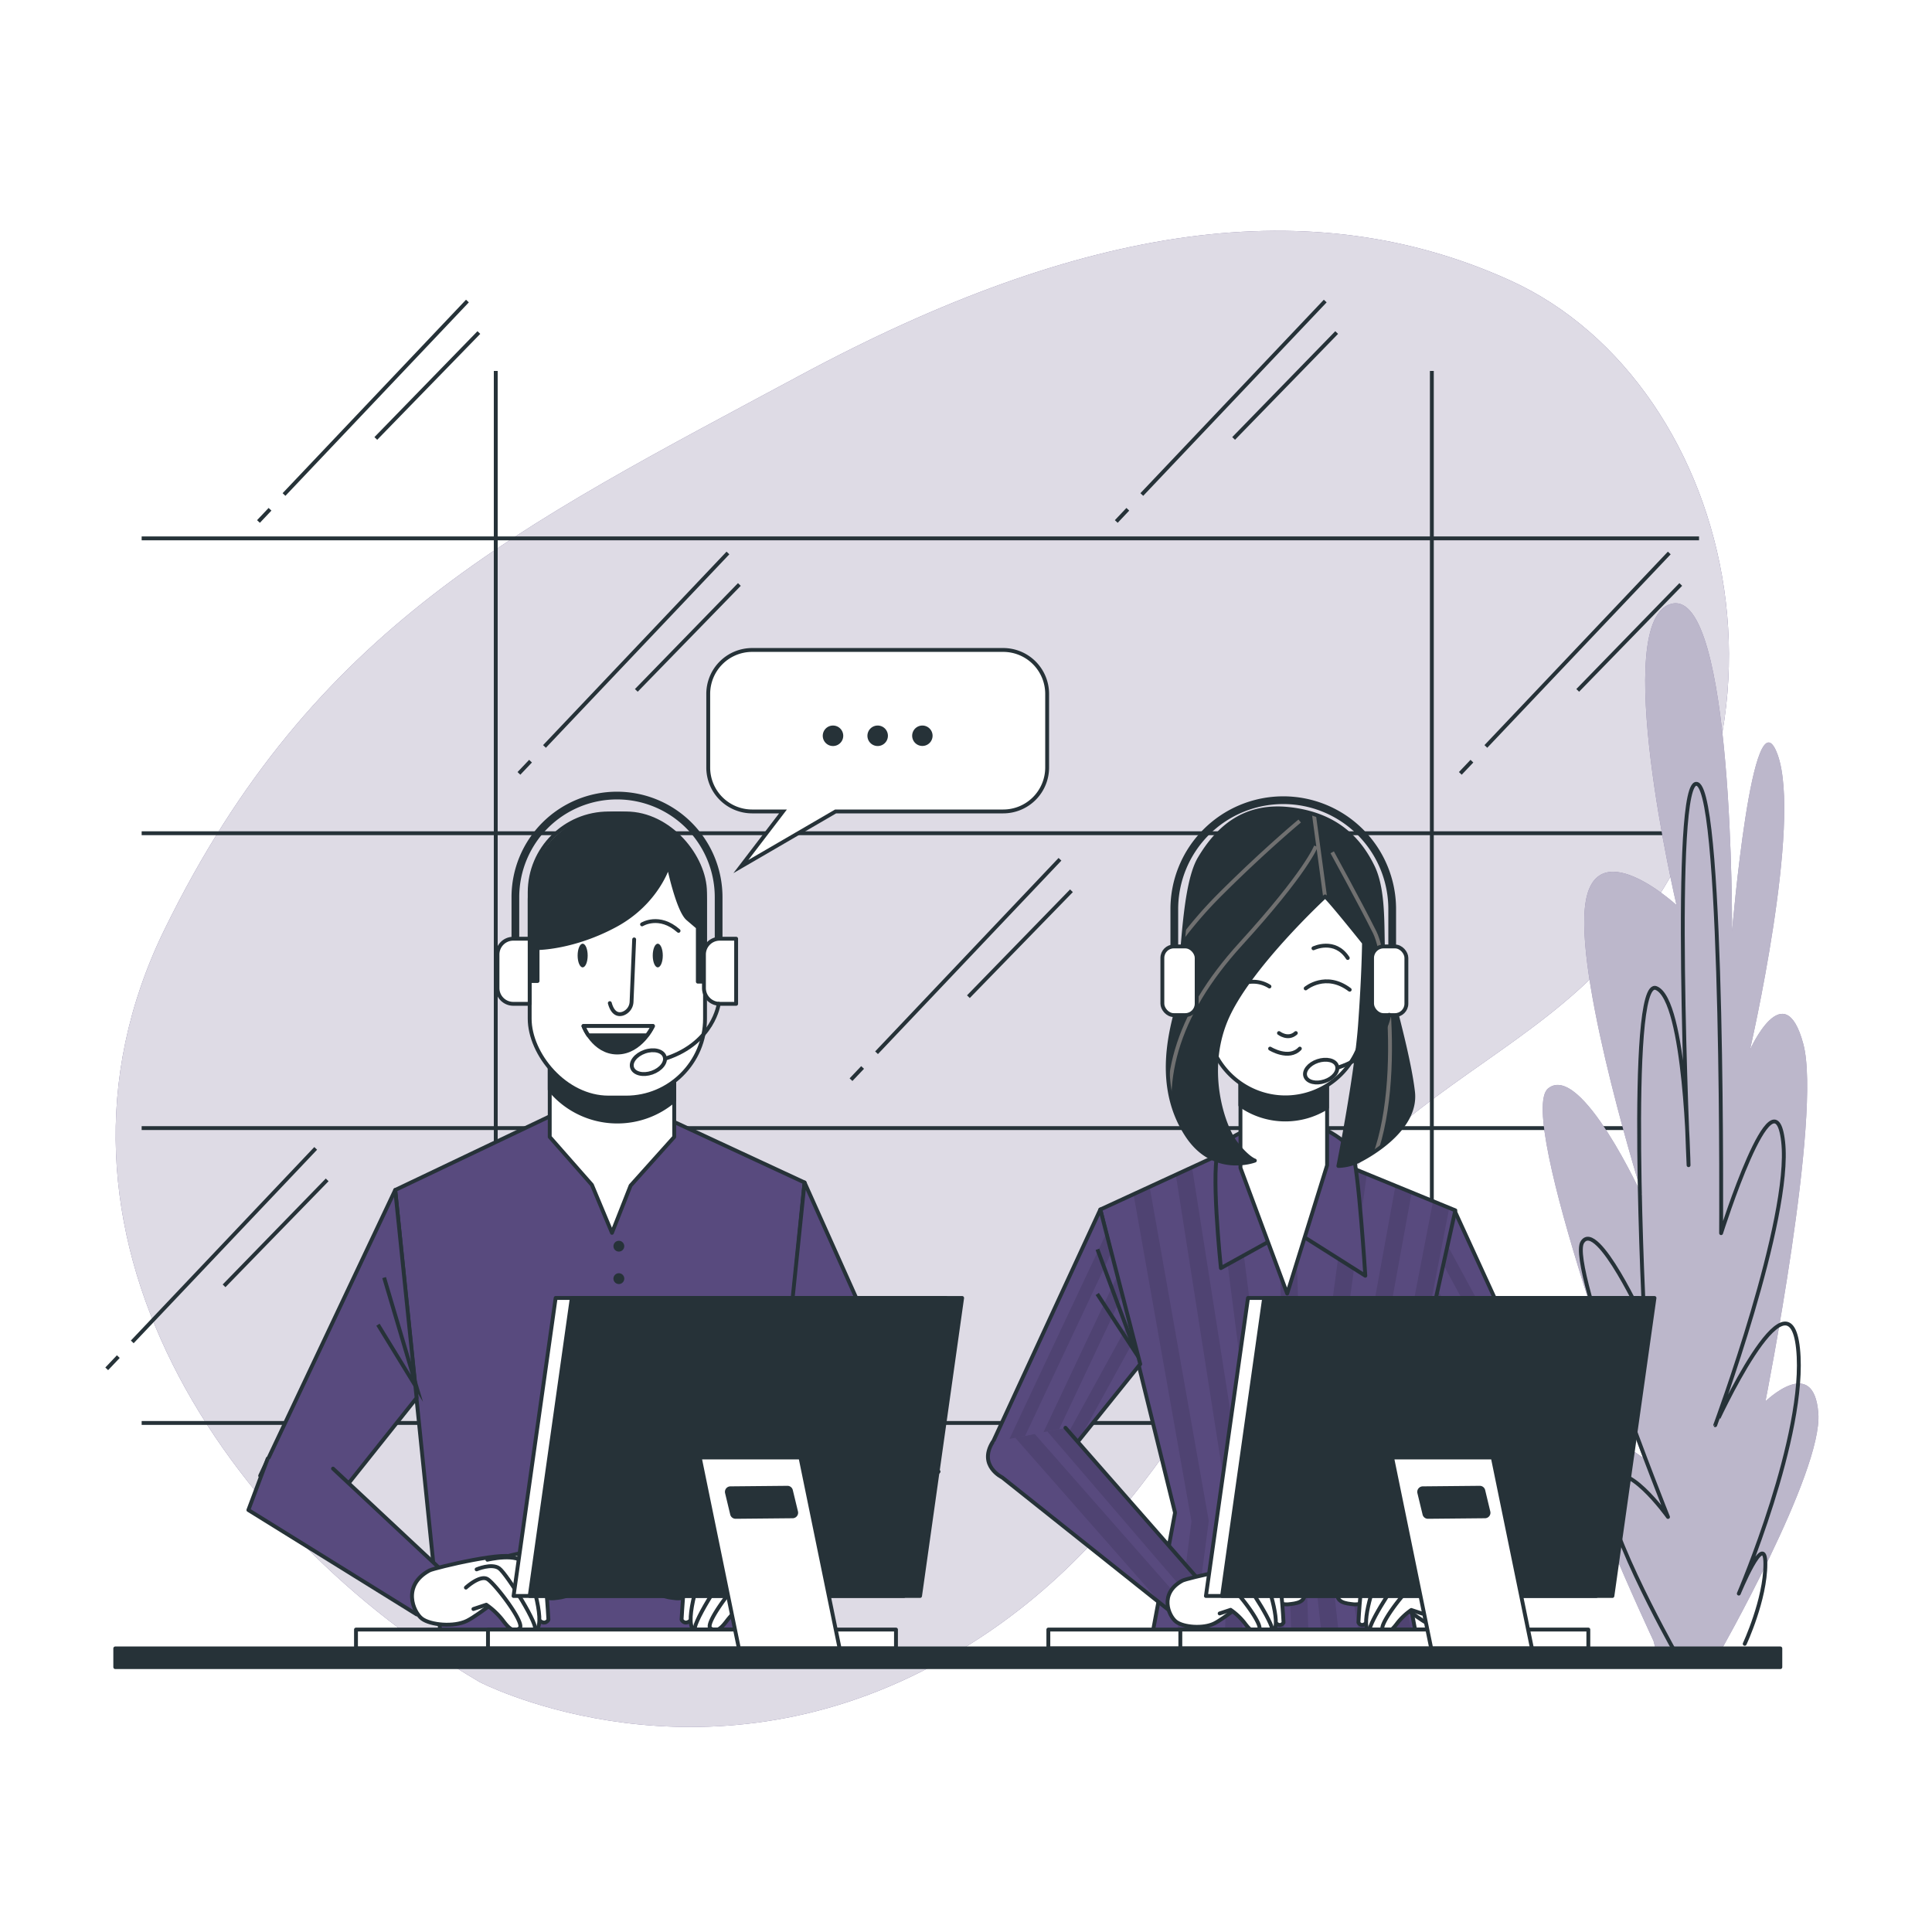 <svg class="animated" id="freepik_stories-call-center" xmlns="http://www.w3.org/2000/svg" xmlns:xlink="http://www.w3.org/1999/xlink" viewBox="0 0 500 500" version="1.1" xmlns:svgjs="http://svgjs.com/svgjs"><style>svg#freepik_stories-call-center:not(.animated) .animable {opacity: 0;}svg#freepik_stories-call-center.animated #freepik--background-simple--inject-60 {animation: 1s 1 forwards cubic-bezier(.36,-0.01,.5,1.38) zoomOut;animation-delay: 0s;}svg#freepik_stories-call-center.animated #freepik--Window--inject-60 {animation: 1s 1 forwards cubic-bezier(.36,-0.01,.5,1.38) lightSpeedLeft;animation-delay: 0s;}svg#freepik_stories-call-center.animated #freepik--Plants--inject-60 {animation: 1s 1 forwards cubic-bezier(.36,-0.01,.5,1.38) slideUp;animation-delay: 0s;}svg#freepik_stories-call-center.animated #freepik--character-2--inject-60 {animation: 1s 1 forwards cubic-bezier(.36,-0.01,.5,1.38) fadeIn;animation-delay: 0s;}svg#freepik_stories-call-center.animated #freepik--character-1--inject-60 {animation: 1s 1 forwards cubic-bezier(.36,-0.01,.5,1.38) zoomIn;animation-delay: 0s;}svg#freepik_stories-call-center.animated #freepik--text-balloon--inject-60 {animation: 1s 1 forwards cubic-bezier(.36,-0.01,.5,1.38) zoomOut;animation-delay: 0s;}svg#freepik_stories-call-center.animated #freepik--device-2--inject-60 {animation: 1s 1 forwards cubic-bezier(.36,-0.01,.5,1.38) slideDown;animation-delay: 0s;}svg#freepik_stories-call-center.animated #freepik--device-1--inject-60 {animation: 1s 1 forwards cubic-bezier(.36,-0.01,.5,1.38) zoomIn;animation-delay: 0s;}svg#freepik_stories-call-center.animated #freepik--Table--inject-60 {animation: 1s 1 forwards cubic-bezier(.36,-0.01,.5,1.38) slideRight;animation-delay: 0s;}            @keyframes zoomOut {                0% {                    opacity: 0;                    transform: scale(1.5);                }                100% {                    opacity: 1;                    transform: scale(1);                }            }                    @keyframes lightSpeedLeft {              from {                transform: translate3d(-50%, 0, 0) skewX(20deg);                opacity: 0;              }              60% {                transform: skewX(-10deg);                opacity: 1;              }              80% {                transform: skewX(2deg);              }              to {                opacity: 1;                transform: translate3d(0, 0, 0);              }            }                    @keyframes slideUp {                0% {                    opacity: 0;                    transform: translateY(30px);                }                100% {                    opacity: 1;                    transform: inherit;                }            }                    @keyframes fadeIn {                0% {                    opacity: 0;                }                100% {                    opacity: 1;                }            }                    @keyframes zoomIn {                0% {                    opacity: 0;                    transform: scale(0.5);                }                100% {                    opacity: 1;                    transform: scale(1);                }            }                    @keyframes slideDown {                0% {                    opacity: 0;                    transform: translateY(-30px);                }                100% {                    opacity: 1;                    transform: translateY(0);                }            }                    @keyframes slideRight {                0% {                    opacity: 0;                    transform: translateX(30px);                }                100% {                    opacity: 1;                    transform: translateX(0);                }            }        </style><g id="freepik--background-simple--inject-60" class="animable" style="transform-origin: 238.695px 253.334px;"><path d="M124.15,435.32s52.15,27.11,111.75-1.47,79-84,109.88-125.58c16.2-21.79,42.7-33.93,62.92-52.25C473.34,197.43,450,99.48,390.88,72.6,339.67,49.33,280.52,57.67,207.23,97.06S81.13,161.88,42.65,240.38,59.31,397.33,124.15,435.32Z" style="fill: rgb(88, 74, 126); transform-origin: 238.695px 253.334px;" id="el91wifkj3hyj" class="animable"></path><g id="elg9b2vrciqak"><path d="M124.15,435.32s52.15,27.11,111.75-1.47,79-84,109.88-125.58c16.2-21.79,42.7-33.93,62.92-52.25C473.34,197.43,450,99.48,390.88,72.6,339.67,49.33,280.52,57.67,207.23,97.06S81.13,161.88,42.65,240.38,59.31,397.33,124.15,435.32Z" style="fill: rgb(255, 255, 255); opacity: 0.8; transform-origin: 238.695px 253.334px;" class="animable"></path></g></g><g id="freepik--Window--inject-60" class="animable" style="transform-origin: 233.665px 223.175px;"><line x1="36.66" y1="368.26" x2="439.71" y2="368.26" style="fill: none; stroke: rgb(38, 50, 56); stroke-miterlimit: 10; transform-origin: 238.185px 368.26px;" id="elr15q31nzbum" class="animable"></line><line x1="36.66" y1="291.95" x2="439.71" y2="291.95" style="fill: none; stroke: rgb(38, 50, 56); stroke-miterlimit: 10; transform-origin: 238.185px 291.95px;" id="el2e0o2a65bp9" class="animable"></line><line x1="36.66" y1="215.64" x2="439.71" y2="215.64" style="fill: none; stroke: rgb(38, 50, 56); stroke-miterlimit: 10; transform-origin: 238.185px 215.64px;" id="elysfuk3qbyv8" class="animable"></line><line x1="36.66" y1="139.33" x2="439.71" y2="139.33" style="fill: none; stroke: rgb(38, 50, 56); stroke-miterlimit: 10; transform-origin: 238.185px 139.33px;" id="eljoph0tdz2c" class="animable"></line><line x1="128.3" y1="96" x2="128.3" y2="368.44" style="fill: none; stroke: rgb(38, 50, 56); stroke-miterlimit: 10; transform-origin: 128.3px 232.22px;" id="elv3twm4lz7sb" class="animable"></line><line x1="370.56" y1="96" x2="370.56" y2="368.44" style="fill: none; stroke: rgb(38, 50, 56); stroke-miterlimit: 10; transform-origin: 370.56px 232.22px;" id="elcgx37izkz5s" class="animable"></line><line x1="137.3" y1="196.99" x2="134.3" y2="200.15" style="fill: none; stroke: rgb(38, 50, 56); stroke-miterlimit: 10; transform-origin: 135.8px 198.57px;" id="elcv3aorz4lob" class="animable"></line><line x1="188.39" y1="143.11" x2="140.91" y2="193.18" style="fill: none; stroke: rgb(38, 50, 56); stroke-miterlimit: 10; transform-origin: 164.65px 168.145px;" id="elxe8ycig5r2" class="animable"></line><line x1="191.35" y1="151.26" x2="164.68" y2="178.67" style="fill: none; stroke: rgb(38, 50, 56); stroke-miterlimit: 10; transform-origin: 178.015px 164.965px;" id="eljuvclcuqip" class="animable"></line><line x1="380.93" y1="196.99" x2="377.93" y2="200.15" style="fill: none; stroke: rgb(38, 50, 56); stroke-miterlimit: 10; transform-origin: 379.43px 198.57px;" id="el97fypfal2ee" class="animable"></line><line x1="432.01" y1="143.11" x2="384.54" y2="193.18" style="fill: none; stroke: rgb(38, 50, 56); stroke-miterlimit: 10; transform-origin: 408.275px 168.145px;" id="ellnqtucrvgw" class="animable"></line><line x1="434.98" y1="151.26" x2="408.31" y2="178.67" style="fill: none; stroke: rgb(38, 50, 56); stroke-miterlimit: 10; transform-origin: 421.645px 164.965px;" id="ele8gompsy1ij" class="animable"></line><line x1="30.62" y1="351.09" x2="27.62" y2="354.25" style="fill: none; stroke: rgb(38, 50, 56); stroke-miterlimit: 10; transform-origin: 29.12px 352.67px;" id="eld83u9ixszkw" class="animable"></line><line x1="81.7" y1="297.2" x2="34.23" y2="347.28" style="fill: none; stroke: rgb(38, 50, 56); stroke-miterlimit: 10; transform-origin: 57.965px 322.24px;" id="elzu0ogxxiay" class="animable"></line><line x1="84.67" y1="305.35" x2="57.99" y2="332.77" style="fill: none; stroke: rgb(38, 50, 56); stroke-miterlimit: 10; transform-origin: 71.33px 319.06px;" id="elj2baljj9vtn" class="animable"></line><line x1="69.88" y1="131.8" x2="66.89" y2="134.96" style="fill: none; stroke: rgb(38, 50, 56); stroke-miterlimit: 10; transform-origin: 68.385px 133.38px;" id="elo9qnjdi157q" class="animable"></line><line x1="120.97" y1="77.91" x2="73.5" y2="127.98" style="fill: none; stroke: rgb(38, 50, 56); stroke-miterlimit: 10; transform-origin: 97.235px 102.945px;" id="elxj2rkm8512b" class="animable"></line><line x1="123.93" y1="86.06" x2="97.26" y2="113.47" style="fill: none; stroke: rgb(38, 50, 56); stroke-miterlimit: 10; transform-origin: 110.595px 99.765px;" id="el2g8x254vp4d" class="animable"></line><line x1="291.88" y1="131.8" x2="288.89" y2="134.96" style="fill: none; stroke: rgb(38, 50, 56); stroke-miterlimit: 10; transform-origin: 290.385px 133.38px;" id="elbt36wdh5ii" class="animable"></line><line x1="342.97" y1="77.91" x2="295.5" y2="127.98" style="fill: none; stroke: rgb(38, 50, 56); stroke-miterlimit: 10; transform-origin: 319.235px 102.945px;" id="elo6ugiytmq1" class="animable"></line><line x1="345.93" y1="86.06" x2="319.26" y2="113.47" style="fill: none; stroke: rgb(38, 50, 56); stroke-miterlimit: 10; transform-origin: 332.595px 99.765px;" id="eldoywieu2jko" class="animable"></line><line x1="223.24" y1="276.26" x2="220.24" y2="279.42" style="fill: none; stroke: rgb(38, 50, 56); stroke-miterlimit: 10; transform-origin: 221.74px 277.84px;" id="elu4zv6vpvala" class="animable"></line><line x1="274.32" y1="222.38" x2="226.85" y2="272.45" style="fill: none; stroke: rgb(38, 50, 56); stroke-miterlimit: 10; transform-origin: 250.585px 247.415px;" id="elx33ycnanvtr" class="animable"></line><line x1="277.29" y1="230.53" x2="250.62" y2="257.94" style="fill: none; stroke: rgb(38, 50, 56); stroke-miterlimit: 10; transform-origin: 263.955px 244.235px;" id="el734wr2t499f" class="animable"></line></g><g id="freepik--Plants--inject-60" class="animable" style="transform-origin: 434.935px 293.06px;"><path d="M427.92,424.65s-24.76-52.76-19.38-54.28,16.66,6.88,16.66,6.88-33.1-88.7-24.53-95.58S425.24,310,425.24,310,408.15,255.67,410.16,235s23.72-.76,23.72-.76-17.39-74.17-1.24-78,15.61,84.87,15.61,84.87,5.3-63.47,11.77-45.88-7.13,76.46-7.13,76.46,8.87-19.88,13.8-1.53-9.8,92.52-9.8,92.52,12.52-12.23,13.69,3.06-25.92,62.7-25.92,62.7L429.33,430Z" style="fill: rgb(88, 74, 126); transform-origin: 434.935px 293.06px;" id="elsmkqmxi2pxa" class="animable"></path><g id="elxa9pd07lp7"><path d="M427.92,424.65s-24.76-52.76-19.38-54.28,16.66,6.88,16.66,6.88-33.1-88.7-24.53-95.58S425.24,310,425.24,310,408.15,255.67,410.16,235s23.72-.76,23.72-.76-17.39-74.17-1.24-78,15.61,84.87,15.61,84.87,5.3-63.47,11.77-45.88-7.13,76.46-7.13,76.46,8.87-19.88,13.8-1.53-9.8,92.52-9.8,92.52,12.52-12.23,13.69,3.06-25.92,62.7-25.92,62.7L429.33,430Z" style="fill: rgb(255, 255, 255); opacity: 0.6; transform-origin: 434.935px 293.06px;" class="animable"></path></g><path d="M433.21,427s-20.64-36.7-16.82-43.59,15.29,9.18,15.29,9.18-26-65-22.17-71.11,16.06,20.65,16.06,20.65-4.59-89.46,3.05-86.41S437,301.55,437,301.55s-4.58-101.69,2.3-98.63,6.12,116.22,6.12,116.22,13.76-43.59,16.05-23.71-17.58,73.41-17.58,73.41S463,326.78,465.33,349,450,412.42,450,412.42s6.88-16.82,6.88-7.65-5.35,20.65-5.35,20.65" style="fill: none; stroke: rgb(38, 50, 56); stroke-linecap: round; stroke-linejoin: round; transform-origin: 437.333px 314.926px;" id="elkse5hlk8zc" class="animable"></path></g><g id="freepik--character-2--inject-60" class="animable" style="transform-origin: 330.157px 315.82px;"><polygon points="376.42 313.24 404.27 374.02 386.75 378.96 366.09 353.24 376.42 313.24" style="fill: rgb(88, 74, 126); transform-origin: 385.18px 346.1px;" id="el1u9sk784la8" class="animable"></polygon><g style="clip-path: url(&quot;#freepik--clip-path--inject-60&quot;); transform-origin: 385.21px 350.28px;" id="eloezco8c0qpa" class="animable"><g id="elpwnipdpn5h"><g style="opacity: 0.1; transform-origin: 385.21px 350.28px;" class="animable"><polygon points="371.39 332.7 370.21 337.29 393.34 377.1 396.66 376.17 371.39 332.7" id="eltk6ob0n6dug" class="animable" style="transform-origin: 383.435px 354.9px;"></polygon><polygon points="386.88 378.93 390.22 377.99 368.7 343.12 367.55 347.59 386.88 378.93" id="elk36e2fzt8ys" class="animable" style="transform-origin: 378.885px 361.025px;"></polygon><polygon points="374.25 321.63 373.03 326.37 399.59 375.34 402.87 374.41 374.25 321.63" id="el42awwlk7api" class="animable" style="transform-origin: 387.95px 348.485px;"></polygon></g></g></g><polygon points="376.42 313.24 404.27 374.02 386.75 378.96 366.09 353.24 376.42 313.24" style="fill: none; stroke: rgb(38, 50, 56); stroke-linecap: round; stroke-linejoin: round; transform-origin: 385.18px 346.1px;" id="ell944zskh9xr" class="animable"></polygon><polygon points="321.03 296.31 284.76 313.02 304.1 391.49 297.94 424.5 366.75 424.5 359.94 388.63 376.64 313.24 338.61 297.63 321.03 296.31" style="fill: rgb(88, 74, 126); transform-origin: 330.7px 360.405px;" id="elu88p6pr5qxh" class="animable"></polygon><g style="clip-path: url(&quot;#freepik--clip-path-2--inject-60&quot;); transform-origin: 334.21px 361.035px;" id="elt916d0s2g8" class="animable"><g id="eli0aojer0s1"><g style="opacity: 0.1; transform-origin: 334.21px 361.035px;" class="animable"><path d="M321.36,424.5l1.39-31.26a2.2,2.2,0,0,0,0-.44l-14.25-90.71-4.2,1.93,14,89.25-1.39,31.23Z" id="el68f0j80tkmg" class="animable" style="transform-origin: 313.531px 363.295px;"></path><path d="M329.7,385.76s0-.08,0-.12L318.4,297.52l-4.23,2,11.1,86.67,2.86,38.36h4.46Z" id="ele5blg3us9mc" class="animable" style="transform-origin: 323.38px 361.035px;"></path><path d="M308.78,424.5l4-30.51a2.22,2.22,0,0,0,0-.68l-15.25-86.15-4.17,1.92,15,84.67-4,30.75Z" id="ely3phpyw3j8p" class="animable" style="transform-origin: 303.083px 365.83px;"></path><path d="M375.06,312.59l-4.19-1.72-15.29,79.07a2.27,2.27,0,0,0,0,.78l5.5,33.78h4.51L360,390.4l.13-.65-.22-1.12,3.35-15.09Z" id="el7g6zyd7plit" class="animable" style="transform-origin: 365.303px 367.685px;"></path><polygon points="334.98 305.29 330.54 305.42 334.23 424.5 338.67 424.5 334.98 305.29" id="ela4ymziz0k37" class="animable" style="transform-origin: 334.605px 364.895px;"></polygon><path d="M350.57,389.82l14.77-81.22-4.2-1.73-15,82.54a2,2,0,0,0,0,.77L352,424.5h4.51Z" id="eldih7irowz5g" class="animable" style="transform-origin: 355.721px 365.685px;"></path><path d="M342.5,387.06l11.23-83.23-4.25-1.74-11.42,84.65a2,2,0,0,0,0,.54l4.14,37.22h4.47Z" id="el5zohv99pkib" class="animable" style="transform-origin: 345.886px 363.295px;"></path></g></g></g><polygon points="321.03 296.31 284.76 313.02 304.1 391.49 297.94 424.5 366.75 424.5 359.94 388.63 376.64 313.24 338.61 297.63 321.03 296.31" style="fill: none; stroke: rgb(38, 50, 56); stroke-linecap: round; stroke-linejoin: round; transform-origin: 330.7px 360.405px;" id="elnrj4bx2lbm" class="animable"></polygon><polygon points="284.76 313.02 256.19 374.89 274.43 378.74 295.09 353.02 284.76 313.02" style="fill: rgb(88, 74, 126); transform-origin: 275.64px 345.88px;" id="elijb2f8wy9o" class="animable"></polygon><g style="clip-path: url(&quot;#freepik--clip-path-3--inject-60&quot;); transform-origin: 276.905px 348.925px;" id="elac8msgl3dn" class="animable"><g id="eltai2tdr68c"><g style="opacity: 0.1; transform-origin: 276.6px 348.925px;" class="animable"><polygon points="292.27 342.1 272.37 378.31 274.43 378.74 279.19 372.81 293.48 346.81 292.27 342.1" id="el7pn3kn893sj" class="animable" style="transform-origin: 282.925px 360.42px;"></polygon><polygon points="290.48 335.18 289.18 330.14 266.97 377.17 270.32 377.88 290.48 335.18" id="elk84vm9pcl8a" class="animable" style="transform-origin: 278.725px 354.01px;"></polygon><polygon points="259.72 375.63 263.07 376.34 287.64 324.17 286.33 319.11 259.72 375.63" id="elps4zapecjqg" class="animable" style="transform-origin: 273.68px 347.725px;"></polygon></g></g><polyline points="284.01 323.32 294.09 350.37 283.97 334.88" style="fill: none; stroke: rgb(38, 50, 56); stroke-miterlimit: 10; transform-origin: 289.03px 336.845px;" id="elybhgwj6ikhh" class="animable"></polyline></g><polygon points="284.76 313.02 256.19 374.89 274.43 378.74 295.09 353.02 284.76 313.02" style="fill: none; stroke: rgb(38, 50, 56); stroke-linecap: round; stroke-linejoin: round; transform-origin: 275.64px 345.88px;" id="elv8lwzuc5ufh" class="animable"></polygon><path d="M275.74,369.51l36.05,41.11-7,7.91-45.43-36.18s-6.23-3-2.49-9.1" style="fill: rgb(88, 74, 126); transform-origin: 283.732px 394.02px;" id="el6tfeki35yq" class="animable"></path><g style="clip-path: url(&quot;#freepik--clip-path-4--inject-60&quot;); transform-origin: 287.06px 393.645px;" id="ele2slpccb96" class="animable"><g id="el7ceproqq3dw"><g style="opacity: 0.1; transform-origin: 287.06px 393.645px;" class="animable"><polygon points="308.01 413.48 311.39 410.59 293.21 389.43 275.74 369.51 271.04 370.44 308.01 413.48" id="elgi796uybnth" class="animable" style="transform-origin: 291.215px 391.495px;"></polygon><polygon points="300.81 415.38 303.82 417.78 306.65 415.29 267.77 371.09 262.73 372.08 300.81 415.38" id="elmul5dkgrb6" class="animable" style="transform-origin: 284.69px 394.435px;"></polygon></g></g></g><path d="M275.74,369.51l36.05,41.11-7,7.91-45.43-36.18s-6.23-3-2.49-9.1" style="fill: none; stroke: rgb(38, 50, 56); stroke-linecap: round; stroke-linejoin: round; transform-origin: 283.732px 394.02px;" id="el44sr9evkzn7" class="animable"></path><path d="M306,409.07c1-.56,18.39-4.72,18.63-2.59s5.42,4.48,7.78,4.48,4.72-1.89,5.19.94-2.12,3.07-4.24,3.3-9.44-2.12-9.44-2.12-6.84,5.66-9.67,7.07-8,1-9.9-.47S299.88,412.37,306,409.07Z" style="fill: rgb(255, 255, 255); stroke: rgb(38, 50, 56); stroke-linecap: round; stroke-linejoin: round; transform-origin: 319.907px 413.449px;" id="eld6zlojwg1j8" class="animable"></path><path d="M322.05,406.24s6.6-1.89,8-1.18,2.13,14.86,2.13,14.86-.71,1.41-2.13,0-6.13-12-6.13-12" style="fill: rgb(255, 255, 255); stroke: rgb(38, 50, 56); stroke-linecap: round; stroke-linejoin: round; transform-origin: 327.115px 412.724px;" id="el7r1gz470wsh" class="animable"></path><path d="M318.74,406.71s6.84-1.65,8.26.94,4.95,14.15,2.12,14.63-3.77-3.31-3.77-3.31l-4.48-8.25-3.07-.47" style="fill: rgb(255, 255, 255); stroke: rgb(38, 50, 56); stroke-linecap: round; stroke-linejoin: round; transform-origin: 323.994px 414.257px;" id="el64a08jw9m5c" class="animable"></path><path d="M316.39,408.83s3.3-1.41,4.95-.23,9.2,13.2,7.78,13.68-4.72.23-5.19-.71-6.6-9-6.6-9" style="fill: rgb(255, 255, 255); stroke: rgb(38, 50, 56); stroke-linecap: round; stroke-linejoin: round; transform-origin: 322.843px 415.324px;" id="eluoz9c2cp6r" class="animable"></path><path d="M314,412.84s3.06-2.83,4.71-1.88,8.49,9.9,7.08,10.84-2.36,0-3.77-1.88a16.5,16.5,0,0,0-3.54-3.3l-2.83.94" style="fill: rgb(255, 255, 255); stroke: rgb(38, 50, 56); stroke-linecap: round; stroke-linejoin: round; transform-origin: 319.99px 416.467px;" id="el6ps6slqw5x" class="animable"></path><path d="M383.68,370.83l-12,40.83,8.68,6.06,19.61-31.52s8.06-9.1,3-14.22" style="fill: rgb(88, 74, 126); transform-origin: 388.159px 394.275px;" id="el470wc7atudt" class="animable"></path><g style="clip-path: url(&quot;#freepik--clip-path-5--inject-60&quot;); transform-origin: 388.02px 394.11px;" id="el2yeqrt0cp7t" class="animable"><g id="el2bly8exjldb"><g style="opacity: 0.1; transform-origin: 388.02px 394.11px;" class="animable"><polygon points="380.63 417.23 380.78 416.98 397.39 371.65 392.75 371.37 376.7 415.19 378.5 416.44 380.63 417.23" id="eljctl9v168nm" class="animable" style="transform-origin: 387.045px 394.3px;"></polygon><polygon points="371.7 411.69 375.47 414.33 390.97 371.39 390.54 371.24 386.39 370.99 371.7 411.69" id="elg3801s3di1" class="animable" style="transform-origin: 381.335px 392.66px;"></polygon><path d="M404.34,374.37a5.62,5.62,0,0,0-1.42-2.39l-2.38-.14L388,405.43l11.92-19.18Z" id="elwu55zj6skg" class="animable" style="transform-origin: 396.17px 388.635px;"></path></g></g></g><path d="M383.68,370.83l-12,40.83,8.68,6.06,19.61-31.52s8.06-9.1,3-14.22" style="fill: none; stroke: rgb(38, 50, 56); stroke-linecap: round; stroke-linejoin: round; transform-origin: 388.159px 394.275px;" id="elwq1hv7jf6dj" class="animable"></path><path d="M377.72,409.07c-1-.56-18.4-4.72-18.63-2.59s-5.43,4.48-7.78,4.48-4.72-1.89-5.19.94,2.12,3.07,4.24,3.3,9.44-2.12,9.44-2.12,6.84,5.66,9.67,7.07,8,1,9.9-.47S383.85,412.37,377.72,409.07Z" style="fill: rgb(255, 255, 255); stroke: rgb(38, 50, 56); stroke-linecap: round; stroke-linejoin: round; transform-origin: 363.815px 413.449px;" id="eln1mu0z8edh" class="animable"></path><path d="M361.68,406.24s-6.6-1.89-8-1.18-2.12,14.86-2.12,14.86.71,1.41,2.12,0,6.14-12,6.14-12" style="fill: rgb(255, 255, 255); stroke: rgb(38, 50, 56); stroke-linecap: round; stroke-linejoin: round; transform-origin: 356.62px 412.724px;" id="el74gq6dbooen" class="animable"></path><path d="M365,406.71s-6.83-1.65-8.25.94-5,14.15-2.12,14.63,3.77-3.31,3.77-3.31l4.48-8.25,3.07-.47" style="fill: rgb(255, 255, 255); stroke: rgb(38, 50, 56); stroke-linecap: round; stroke-linejoin: round; transform-origin: 359.745px 414.257px;" id="el7ac7e8ic31a" class="animable"></path><path d="M367.34,408.83s-3.3-1.41-4.95-.23-9.2,13.2-7.78,13.68,4.71.23,5.19-.71,6.6-9,6.6-9" style="fill: rgb(255, 255, 255); stroke: rgb(38, 50, 56); stroke-linecap: round; stroke-linejoin: round; transform-origin: 360.887px 415.324px;" id="elwam2lq12tpr" class="animable"></path><path d="M369.7,412.84S366.64,410,365,411s-8.49,9.9-7.07,10.84,2.36,0,3.77-1.88a16.5,16.5,0,0,1,3.54-3.3l2.83.94" style="fill: rgb(255, 255, 255); stroke: rgb(38, 50, 56); stroke-linecap: round; stroke-linejoin: round; transform-origin: 363.719px 416.498px;" id="elxcnmvonwrgt" class="animable"></path><path d="M323.66,292.13s-5.71,1.76-8.13,5.28.44,30.77.44,30.77l18.25-10.11,19.12,12.09s-1.76-27.91-3.3-31.87-11.21-8.57-14.51-8.13S323.66,292.13,323.66,292.13Z" style="fill: rgb(88, 74, 126); stroke: rgb(38, 50, 56); stroke-linecap: round; stroke-linejoin: round; transform-origin: 333.949px 310.145px;" id="elue5cplruscs" class="animable"></path><polygon points="321.03 276.97 321.03 302.25 333.12 334.78 343.45 301.59 343.45 276.75 321.03 276.97" style="fill: rgb(255, 255, 255); stroke: rgb(38, 50, 56); stroke-linecap: round; stroke-linejoin: round; transform-origin: 332.24px 305.765px;" id="el4rh3z1g2liu" class="animable"></polygon><path d="M321,286.05a20.23,20.23,0,0,0,11.65,3.67h0a20.2,20.2,0,0,0,10.77-3.1v-9.87L321,277Z" style="fill: rgb(38, 50, 56); stroke: rgb(38, 50, 56); stroke-linecap: round; stroke-linejoin: round; transform-origin: 332.21px 283.235px;" id="elggm1m3mn1kn" class="animable"></path><path d="M332.68,284h0a20.37,20.37,0,0,1-20.37-20.36L308.72,235a24,24,0,0,1,24-24h0a24,24,0,0,1,24,24L353,263.6A20.36,20.36,0,0,1,332.68,284Z" style="fill: rgb(255, 255, 255); stroke: rgb(38, 50, 56); stroke-linecap: round; stroke-linejoin: round; transform-origin: 332.72px 247.5px;" id="eli9orxeuir4j" class="animable"></path><path d="M337.91,255.8s5.19-4.35,11.39.34" style="fill: none; stroke: rgb(38, 50, 56); stroke-linecap: round; stroke-linejoin: round; transform-origin: 343.605px 255.052px;" id="el9bannkclon" class="animable"></path><path d="M328.53,255.3a7.86,7.86,0,0,0-5.19-1.17" style="fill: none; stroke: rgb(38, 50, 56); stroke-linecap: round; stroke-linejoin: round; transform-origin: 325.935px 254.685px;" id="elthbeyzf68jh" class="animable"></path><path d="M339.92,245.42s5.53-2.68,8.88,2.51" style="fill: none; stroke: rgb(38, 50, 56); stroke-linecap: round; stroke-linejoin: round; transform-origin: 344.36px 246.329px;" id="elylwonp56a7" class="animable"></path><path d="M331,267.36s2.35,1.84,4.36,0" style="fill: none; stroke: rgb(38, 50, 56); stroke-linecap: round; stroke-linejoin: round; transform-origin: 333.18px 267.769px;" id="ellaozfpqnmn" class="animable"></path><path d="M328.7,271.38s4.86,3,7.7,0" style="fill: none; stroke: rgb(38, 50, 56); stroke-linecap: round; stroke-linejoin: round; transform-origin: 332.55px 272.047px;" id="el53hy2ulp5r" class="animable"></path><path d="M342.92,232s-20.08,18.54-25.68,32.05-.58,27.62,2.51,31.68,5,4.63,5,4.63-10.62,4.06-17.57-6.56-5.22-22.6-3.09-30.9,1.54-32.64,6.37-40.75,11.78-14.1,23.37-12.75,17.76,7.34,21.43,14.87,1.93,20.28,3.09,25.88,6.18,22.4,7.34,32.44S353.16,299.78,351,300.75a12.85,12.85,0,0,1-4.63,1s4.63-23.17,5.6-36.5S353,244,353,244,343.89,232.58,342.92,232Z" style="fill: rgb(38, 50, 56); transform-origin: 333.985px 255.48px;" id="elruxfp8o2cln" class="animable"></path><g style="clip-path: url(&quot;#freepik--clip-path-6--inject-60&quot;); transform-origin: 328.489px 259.085px;" id="els0kxi1dq9u" class="animable"><path d="M340.57,219s-2.37,6.53-19.42,25.24-21.68,36.56-16.5,54" style="fill: none; stroke: rgb(112, 112, 112); stroke-miterlimit: 10; transform-origin: 321.607px 258.62px;" id="el4mv5jdmugml" class="animable"></path><path d="M336.36,212.48s-9.38,7.77-21,19.41a108.81,108.81,0,0,0-18.12,24.27" style="fill: none; stroke: rgb(112, 112, 112); stroke-miterlimit: 10; transform-origin: 316.8px 234.32px;" id="elz5xw33a4e4l" class="animable"></path><path d="M344.77,220.57s7.12,12.94,11,20.71,8.42,51.44-5.17,67" style="fill: none; stroke: rgb(112, 112, 112); stroke-miterlimit: 10; transform-origin: 352.254px 264.425px;" id="el7yx268twz0o" class="animable"></path><line x1="339.92" y1="209.89" x2="342.92" y2="232" style="fill: none; stroke: rgb(112, 112, 112); stroke-miterlimit: 10; transform-origin: 341.42px 220.945px;" id="elbworcbn70nn" class="animable"></line></g><path d="M342.92,232s-20.08,18.54-25.68,32.05-.58,27.62,2.51,31.68,5,4.63,5,4.63-10.62,4.06-17.57-6.56-5.22-22.6-3.09-30.9,1.54-32.64,6.37-40.75,11.78-14.1,23.37-12.75,17.76,7.34,21.43,14.87,1.93,20.28,3.09,25.88,6.18,22.4,7.34,32.44S353.16,299.78,351,300.75a12.85,12.85,0,0,1-4.63,1s4.63-23.17,5.6-36.5S353,244,353,244,343.89,232.58,342.92,232Z" style="fill: none; stroke: rgb(38, 50, 56); stroke-linecap: round; stroke-linejoin: round; transform-origin: 333.985px 255.48px;" id="elh28j2b8u6yh" class="animable"></path><rect x="300.82" y="244.94" width="8.88" height="17.77" rx="2.96" style="fill: rgb(255, 255, 255); stroke: rgb(38, 50, 56); stroke-linecap: round; stroke-linejoin: round; transform-origin: 305.26px 253.825px;" id="el872mqgv1bjl" class="animable"></rect><rect x="355.09" y="244.94" width="8.88" height="17.77" rx="2.96" style="fill: rgb(255, 255, 255); stroke: rgb(38, 50, 56); stroke-linecap: round; stroke-linejoin: round; transform-origin: 359.53px 253.825px;" id="el43zke3poi9u" class="animable"></rect><path d="M360.3,244.94v-9.66a28.19,28.19,0,0,0-28.19-28.19h0a28.2,28.2,0,0,0-28.2,28.19v9.66" style="fill: none; stroke: rgb(38, 50, 56); stroke-linejoin: round; stroke-width: 2px; transform-origin: 332.105px 226.015px;" id="elezrn1yzy3p8" class="animable"></path><path d="M359.53,262.62s-1.25,9.67-13.08,13.61" style="fill: none; stroke: rgb(38, 50, 56); stroke-linecap: round; stroke-linejoin: round; transform-origin: 352.99px 269.425px;" id="ely2qnv6owdnd" class="animable"></path><path d="M346,275.81c.5,1.45-.91,3.25-3.16,4s-4.46.24-5-1.21.91-3.25,3.15-4S345.53,274.36,346,275.81Z" style="fill: none; stroke: rgb(38, 50, 56); stroke-linecap: round; stroke-linejoin: round; transform-origin: 341.914px 277.205px;" id="eli61tgq0fj4a" class="animable"></path></g><g id="freepik--character-1--inject-60" class="animable" style="transform-origin: 153.59px 315.315px;"><polygon points="143.6 288.28 102.28 307.97 114.2 424.74 196.57 424.74 208.22 306.03 169.39 288 143.6 288.28" style="fill: rgb(88, 74, 126); stroke: rgb(38, 50, 56); stroke-linecap: round; stroke-linejoin: round; transform-origin: 155.25px 356.37px;" id="elrzbdd3ukofp" class="animable"></polygon><circle cx="160.16" cy="322.51" r="1.4" style="fill: rgb(38, 50, 56); transform-origin: 160.16px 322.51px;" id="el56gc8066sst" class="animable"></circle><path d="M161.56,330.91a1.4,1.4,0,1,1-1.4-1.4A1.4,1.4,0,0,1,161.56,330.91Z" style="fill: rgb(38, 50, 56); transform-origin: 160.16px 330.91px;" id="eleigesj5ryiw" class="animable"></path><polygon points="174.49 294.24 163.2 306.83 158.38 319.06 153.19 306.65 142.27 294.24 142.27 272.2 174.49 272.2 174.49 294.24" style="fill: rgb(255, 255, 255); stroke: rgb(38, 50, 56); stroke-linecap: round; stroke-linejoin: round; transform-origin: 158.38px 295.63px;" id="ellyscow75j9l" class="animable"></polygon><path d="M142.27,282a22.62,22.62,0,0,0,17.5,8.25h0a22.56,22.56,0,0,0,14.72-5.44V272.2H142.27Z" style="fill: rgb(38, 50, 56); stroke: rgb(38, 50, 56); stroke-linecap: round; stroke-linejoin: round; transform-origin: 158.38px 281.225px;" id="el8mz142p77z3" class="animable"></path><rect x="137.08" y="210.52" width="45.38" height="73.53" rx="20.42" style="fill: rgb(255, 255, 255); stroke: rgb(38, 50, 56); stroke-linecap: round; stroke-linejoin: round; transform-origin: 159.77px 247.285px;" id="eldkk43aowyrl" class="animable"></rect><path d="M164.12,243.12l-.67,16.07a3.4,3.4,0,0,1-2.29,3.15c-1.21.37-2.59,0-3.34-2.73" style="fill: none; stroke: rgb(38, 50, 56); stroke-linecap: round; stroke-linejoin: round; transform-origin: 160.97px 252.79px;" id="elz7cdfyjktk" class="animable"></path><path d="M151,265.53h18s-3.15,6.86-9.26,6.86S151,265.53,151,265.53Z" style="fill: rgb(38, 50, 56); stroke: rgb(38, 50, 56); stroke-linecap: round; stroke-linejoin: round; transform-origin: 160px 268.96px;" id="elnwntowrcanp" class="animable"></path><path d="M152.28,267.94h15.16a14.77,14.77,0,0,0,1.5-2.41H151A13.11,13.11,0,0,0,152.28,267.94Z" style="fill: rgb(255, 255, 255); stroke: rgb(38, 50, 56); stroke-linecap: round; stroke-linejoin: round; transform-origin: 159.97px 266.735px;" id="eltam92ckehv" class="animable"></path><ellipse cx="150.79" cy="247.29" rx="1.3" ry="3.06" style="fill: rgb(38, 50, 56); transform-origin: 150.79px 247.29px;" id="el61j28cr04gy" class="animable"></ellipse><ellipse cx="170.23" cy="247.29" rx="1.3" ry="3.06" style="fill: rgb(38, 50, 56); transform-origin: 170.23px 247.29px;" id="el6r3ophl93cx" class="animable"></ellipse><path d="M166.16,239.23s4.44-2.78,9.45,1.67" style="fill: none; stroke: rgb(38, 50, 56); stroke-linecap: round; stroke-linejoin: round; transform-origin: 170.885px 239.636px;" id="elwpao2ronzs" class="animable"></path><path d="M159.77,210.52h0a22.69,22.69,0,0,0-22.69,22.69v20.67l.19,0h1.85v-8.52s9.26,0,20.19-5.92S173,223.86,173,223.86s2.41,11.67,5,13.89l2.6,2.22v14.08h1.85V233.21A22.69,22.69,0,0,0,159.77,210.52Z" style="fill: rgb(38, 50, 56); stroke: rgb(38, 50, 56); stroke-linecap: round; stroke-linejoin: round; transform-origin: 159.765px 232.285px;" id="el7c8zn9kkc4x" class="animable"></path><path d="M132.83,242.94h4.25a0,0,0,0,1,0,0v16.85a0,0,0,0,1,0,0h-4.25a4.08,4.08,0,0,1-4.08-4.08V247A4.08,4.08,0,0,1,132.83,242.94Z" style="fill: rgb(255, 255, 255); stroke: rgb(38, 50, 56); stroke-linecap: round; stroke-linejoin: round; transform-origin: 132.915px 251.365px;" id="elwkw8wfxfc4" class="animable"></path><g id="el17pv9xnp5rs"><path d="M186.26,242.94h4.25a0,0,0,0,1,0,0v16.85a0,0,0,0,1,0,0h-4.25a4.08,4.08,0,0,1-4.08-4.08V247A4.08,4.08,0,0,1,186.26,242.94Z" style="fill: rgb(255, 255, 255); stroke: rgb(38, 50, 56); stroke-linecap: round; stroke-linejoin: round; transform-origin: 186.345px 251.365px; transform: rotate(180deg);" class="animable"></path></g><path d="M133.38,242.94V232.19a26.3,26.3,0,0,1,26.3-26.3h0a26.31,26.31,0,0,1,26.3,26.3v10.75" style="fill: none; stroke: rgb(38, 50, 56); stroke-linejoin: round; stroke-width: 2px; transform-origin: 159.68px 224.415px;" id="elncfmqrqyha" class="animable"></path><path d="M186,259.79s-1.3,10-13.52,14.08" style="fill: none; stroke: rgb(38, 50, 56); stroke-linecap: round; stroke-linejoin: round; transform-origin: 179.24px 266.83px;" id="elb76d3zivvxl" class="animable"></path><path d="M172,273.43c.52,1.5-.94,3.36-3.26,4.17s-4.62.24-5.14-1.26.94-3.36,3.26-4.17S171.51,271.93,172,273.43Z" style="fill: none; stroke: rgb(38, 50, 56); stroke-linecap: round; stroke-linejoin: round; transform-origin: 167.8px 274.885px;" id="el750mv0ctss" class="animable"></path><polygon points="102.28 307.97 67.33 381.92 81.75 394.5 107.82 361.78 102.28 307.97" style="fill: rgb(88, 74, 126); stroke: rgb(38, 50, 56); stroke-linecap: round; stroke-linejoin: round; transform-origin: 87.575px 351.235px;" id="elrggaliz1iap" class="animable"></polygon><polyline points="99.41 330.64 107.9 359.28 97.82 342.83" style="fill: none; stroke: rgb(38, 50, 56); stroke-miterlimit: 10; transform-origin: 102.86px 344.96px;" id="elb4ahnzqysjj" class="animable"></polyline><polygon points="208.22 306.03 241.5 380.36 220.98 389.24 202.67 359.84 208.22 306.03" style="fill: rgb(88, 74, 126); stroke: rgb(38, 50, 56); stroke-linecap: round; stroke-linejoin: round; transform-origin: 222.085px 347.635px;" id="el20dgaj4pmt6" class="animable"></polygon><polyline points="86.19 380.08 116.14 408.09 107.82 417.8 64.28 390.79 69.28 377.48" style="fill: rgb(88, 74, 126); stroke: rgb(38, 50, 56); stroke-linecap: round; stroke-linejoin: round; transform-origin: 90.21px 397.64px;" id="elgmx4aul657m" class="animable"></polyline><path d="M111.15,406.43c1.22-.66,21.63-5.55,21.91-3.05s6.38,5.27,9.15,5.27,5.55-2.22,6.1,1.11-2.49,3.6-5,3.88-11.09-2.5-11.09-2.5-8,6.66-11.37,8.33-9.43,1.1-11.65-.56S103.94,410.31,111.15,406.43Z" style="fill: rgb(255, 255, 255); stroke: rgb(38, 50, 56); stroke-linecap: round; stroke-linejoin: round; transform-origin: 127.501px 411.574px;" id="elo21j30muoql" class="animable"></path><path d="M130,403.1s7.77-2.22,9.43-1.38,2.5,17.47,2.5,17.47-.84,1.66-2.5,0S132.23,405,132.23,405" style="fill: rgb(255, 255, 255); stroke: rgb(38, 50, 56); stroke-linecap: round; stroke-linejoin: round; transform-origin: 135.965px 410.729px;" id="elucwjc4nk8kg" class="animable"></path><path d="M126.13,403.66s8-1.94,9.7,1.11,5.83,16.64,2.5,17.19-4.44-3.88-4.44-3.88l-5.27-9.71-3.6-.55" style="fill: rgb(255, 255, 255); stroke: rgb(38, 50, 56); stroke-linecap: round; stroke-linejoin: round; transform-origin: 132.305px 412.53px;" id="el7b8c8gibi4o" class="animable"></path><path d="M123.35,406.15s3.89-1.66,5.83-.27S140,421.41,138.33,422s-5.55.28-6.1-.83-7.77-10.54-7.77-10.54" style="fill: rgb(255, 255, 255); stroke: rgb(38, 50, 56); stroke-linecap: round; stroke-linejoin: round; transform-origin: 130.944px 413.809px;" id="eljyq1v0ivptl" class="animable"></path><path d="M120.58,410.87s3.61-3.33,5.55-2.22,10,11.65,8.32,12.76-2.78,0-4.44-2.22a19.43,19.43,0,0,0-4.16-3.89l-3.33,1.11" style="fill: rgb(255, 255, 255); stroke: rgb(38, 50, 56); stroke-linecap: round; stroke-linejoin: round; transform-origin: 127.629px 415.134px;" id="elqiwtmg8qpc8" class="animable"></path><polyline points="215.95 373 198.39 410.06 209.69 416.03 242.9 380.84 233.37 370.29" style="fill: rgb(88, 74, 126); stroke: rgb(38, 50, 56); stroke-linecap: round; stroke-linejoin: round; transform-origin: 220.645px 393.16px;" id="elxb8biu3zxyl" class="animable"></polyline><path d="M207.18,406.43c-1.22-.66-21.64-5.55-21.91-3.05s-6.38,5.27-9.16,5.27-5.54-2.22-6.1,1.11,2.5,3.6,5,3.88,11.09-2.5,11.09-2.5,8,6.66,11.37,8.33,9.43,1.1,11.65-.56S214.39,410.31,207.18,406.43Z" style="fill: rgb(255, 255, 255); stroke: rgb(38, 50, 56); stroke-linecap: round; stroke-linejoin: round; transform-origin: 190.821px 411.574px;" id="el6q1qwq1sxdu" class="animable"></path><path d="M188.32,403.1s-7.77-2.22-9.43-1.38-2.5,17.47-2.5,17.47.83,1.66,2.5,0S186.1,405,186.1,405" style="fill: rgb(255, 255, 255); stroke: rgb(38, 50, 56); stroke-linecap: round; stroke-linejoin: round; transform-origin: 182.355px 410.729px;" id="elyy41ny4n2h" class="animable"></path><path d="M192.2,403.66s-8-1.94-9.71,1.11S176.67,421.41,180,422s4.43-3.88,4.43-3.88l5.27-9.71,3.61-.55" style="fill: rgb(255, 255, 255); stroke: rgb(38, 50, 56); stroke-linecap: round; stroke-linejoin: round; transform-origin: 186.023px 412.553px;" id="elgsjum53so6" class="animable"></path><path d="M195,406.15s-3.88-1.66-5.82-.27S178.33,421.41,180,422s5.54.28,6.1-.83,7.76-10.54,7.76-10.54" style="fill: rgb(255, 255, 255); stroke: rgb(38, 50, 56); stroke-linecap: round; stroke-linejoin: round; transform-origin: 187.396px 413.809px;" id="elh0r49s8eb5" class="animable"></path><path d="M197.75,410.87s-3.61-3.33-5.55-2.22-10,11.65-8.32,12.76,2.77,0,4.44-2.22a19.43,19.43,0,0,1,4.16-3.89l3.33,1.11" style="fill: rgb(255, 255, 255); stroke: rgb(38, 50, 56); stroke-linecap: round; stroke-linejoin: round; transform-origin: 190.701px 415.134px;" id="elffp4cutn6zj" class="animable"></path></g><g id="freepik--text-balloon--inject-60" class="animable" style="transform-origin: 227.145px 196.24px;"><path d="M259.66,168.21h-65a11.37,11.37,0,0,0-11.37,11.36v19A11.37,11.37,0,0,0,194.64,210h8l-10.91,14.27L216.26,210h43.4A11.37,11.37,0,0,0,271,198.6v-19A11.37,11.37,0,0,0,259.66,168.21Z" style="fill: rgb(255, 255, 255); stroke: rgb(38, 50, 56); stroke-miterlimit: 10; transform-origin: 227.145px 196.24px;" id="elx0w88nmv4pl" class="animable"></path><path d="M218.23,190.41a2.65,2.65,0,1,1-2.65-2.64A2.65,2.65,0,0,1,218.23,190.41Z" style="fill: rgb(38, 50, 56); transform-origin: 215.58px 190.42px;" id="elt67armza5lb" class="animable"></path><path d="M229.79,190.41a2.65,2.65,0,1,1-2.64-2.64A2.64,2.64,0,0,1,229.79,190.41Z" style="fill: rgb(38, 50, 56); transform-origin: 227.14px 190.42px;" id="elr96lsvpr2a" class="animable"></path><path d="M241.35,190.41a2.64,2.64,0,1,1-2.64-2.64A2.64,2.64,0,0,1,241.35,190.41Z" style="fill: rgb(38, 50, 56); transform-origin: 238.71px 190.41px;" id="el59brz8v7jcq" class="animable"></path></g><g id="freepik--device-2--inject-60" class="animable" style="transform-origin: 349.745px 381.265px;"><rect x="271.31" y="421.73" width="121.14" height="4.89" style="fill: rgb(255, 255, 255); stroke: rgb(38, 50, 56); stroke-linecap: round; stroke-linejoin: round; transform-origin: 331.88px 424.175px;" id="eljjhdl4gtqzs" class="animable"></rect><rect x="305.47" y="421.73" width="105.59" height="4.89" style="fill: rgb(255, 255, 255); stroke: rgb(38, 50, 56); stroke-linecap: round; stroke-linejoin: round; transform-origin: 358.265px 424.175px;" id="elur9y115wpjr" class="animable"></rect><polygon points="413.11 413.04 312.09 413.04 322.98 335.91 424 335.91 413.11 413.04" style="fill: rgb(255, 255, 255); stroke: rgb(38, 50, 56); stroke-linecap: round; stroke-linejoin: round; transform-origin: 368.045px 374.475px;" id="elzmhtsm6rtp" class="animable"></polygon><polygon points="417.29 413.04 316.27 413.04 327.16 335.91 428.18 335.91 417.29 413.04" style="fill: rgb(38, 50, 56); stroke: rgb(38, 50, 56); stroke-linecap: round; stroke-linejoin: round; transform-origin: 372.225px 374.475px;" id="el5vjxg0mmxl4" class="animable"></polygon><path d="M386.33,377.19l10.14,49.42H370.4l-10.13-49.42Zm-17.68,14.67a.92.92,0,0,0,.9.7l14.77-.14a.92.92,0,0,0,.88-1.14l-1.33-5.54a.93.93,0,0,0-.9-.71l-14.77.14a.93.93,0,0,0-.89,1.14Z" style="fill: rgb(255, 255, 255); stroke: rgb(38, 50, 56); stroke-linecap: round; stroke-linejoin: round; transform-origin: 378.37px 401.9px;" id="elp83p2wm3m1h" class="animable"></path></g><g id="freepik--device-1--inject-60" class="animable" style="transform-origin: 170.565px 381.265px;"><rect x="92.13" y="421.73" width="121.14" height="4.89" style="fill: rgb(255, 255, 255); stroke: rgb(38, 50, 56); stroke-linecap: round; stroke-linejoin: round; transform-origin: 152.7px 424.175px;" id="elfkvt90ouwu6" class="animable"></rect><rect x="126.29" y="421.73" width="105.59" height="4.89" style="fill: rgb(255, 255, 255); stroke: rgb(38, 50, 56); stroke-linecap: round; stroke-linejoin: round; transform-origin: 179.085px 424.175px;" id="eli6b1hod29yl" class="animable"></rect><polygon points="233.93 413.04 132.91 413.04 143.8 335.91 244.82 335.91 233.93 413.04" style="fill: rgb(255, 255, 255); stroke: rgb(38, 50, 56); stroke-linecap: round; stroke-linejoin: round; transform-origin: 188.865px 374.475px;" id="elutns1cp81hr" class="animable"></polygon><polygon points="238.11 413.04 137.09 413.04 147.98 335.91 249 335.91 238.11 413.04" style="fill: rgb(38, 50, 56); stroke: rgb(38, 50, 56); stroke-linecap: round; stroke-linejoin: round; transform-origin: 193.045px 374.475px;" id="elo7z5qr8tr2m" class="animable"></polygon><path d="M207.16,377.19l10.13,49.42H191.22l-10.13-49.42Zm-17.69,14.67a.93.93,0,0,0,.9.7l14.77-.14a.93.93,0,0,0,.89-1.14l-1.34-5.54a.92.92,0,0,0-.9-.71l-14.77.14a.92.92,0,0,0-.88,1.14Z" style="fill: rgb(255, 255, 255); stroke: rgb(38, 50, 56); stroke-linecap: round; stroke-linejoin: round; transform-origin: 199.19px 401.9px;" id="el7r2ylbzwul" class="animable"></path></g><g id="freepik--Table--inject-60" class="animable" style="transform-origin: 245.29px 429.03px;"><rect x="29.83" y="426.61" width="430.92" height="4.84" style="fill: rgb(38, 50, 56); stroke: rgb(38, 50, 56); stroke-linecap: round; stroke-linejoin: round; transform-origin: 245.29px 429.03px;" id="elovouafplz3" class="animable"></rect></g><defs>     <filter id="active" height="200%">         <feMorphology in="SourceAlpha" result="DILATED" operator="dilate" radius="2"></feMorphology>                <feFlood flood-color="#32DFEC" flood-opacity="1" result="PINK"></feFlood>        <feComposite in="PINK" in2="DILATED" operator="in" result="OUTLINE"></feComposite>        <feMerge>            <feMergeNode in="OUTLINE"></feMergeNode>            <feMergeNode in="SourceGraphic"></feMergeNode>        </feMerge>    </filter>    <filter id="hover" height="200%">        <feMorphology in="SourceAlpha" result="DILATED" operator="dilate" radius="2"></feMorphology>                <feFlood flood-color="#ff0000" flood-opacity="0.5" result="PINK"></feFlood>        <feComposite in="PINK" in2="DILATED" operator="in" result="OUTLINE"></feComposite>        <feMerge>            <feMergeNode in="OUTLINE"></feMergeNode>            <feMergeNode in="SourceGraphic"></feMergeNode>        </feMerge>            <feColorMatrix type="matrix" values="0   0   0   0   0                0   1   0   0   0                0   0   0   0   0                0   0   0   1   0 "></feColorMatrix>    </filter></defs><defs><clipPath id="freepik--clip-path--inject-60"><polygon points="376.42 313.24 404.27 374.02 386.75 378.96 366.09 353.24 376.42 313.24" style="fill:#584A7E;stroke:#263238;stroke-linecap:round;stroke-linejoin:round"></polygon></clipPath><clipPath id="freepik--clip-path-2--inject-60"><polygon points="321.03 296.31 284.76 313.02 304.1 391.49 297.94 424.5 366.75 424.5 359.94 388.63 376.64 313.24 338.61 297.63 321.03 296.31" style="fill:#584A7E;stroke:#263238;stroke-linecap:round;stroke-linejoin:round"></polygon></clipPath><clipPath id="freepik--clip-path-3--inject-60"><polygon points="284.76 313.02 256.19 374.89 274.43 378.74 295.09 353.02 284.76 313.02" style="fill:#584A7E;stroke:#263238;stroke-linecap:round;stroke-linejoin:round"></polygon></clipPath><clipPath id="freepik--clip-path-4--inject-60"><path d="M275.74,369.51l36.05,41.11-7,7.91-45.43-36.18s-6.23-3-2.49-9.1" style="fill:#584A7E;stroke:#263238;stroke-linecap:round;stroke-linejoin:round"></path></clipPath><clipPath id="freepik--clip-path-5--inject-60"><path d="M383.68,370.83l-12,40.83,8.68,6.06,19.61-31.52s8.06-9.1,3-14.22" style="fill:#584A7E;stroke:#263238;stroke-linecap:round;stroke-linejoin:round"></path></clipPath><clipPath id="freepik--clip-path-6--inject-60"><path d="M342.92,232s-20.08,18.54-25.68,32.05-.58,27.62,2.51,31.68,5,4.63,5,4.63-10.62,4.06-17.57-6.56-5.22-22.6-3.09-30.9,1.54-32.64,6.37-40.75,11.78-14.1,23.37-12.75,17.76,7.34,21.43,14.87,1.93,20.28,3.09,25.88,6.18,22.4,7.34,32.44S353.16,299.78,351,300.75a12.85,12.85,0,0,1-4.63,1s4.63-23.17,5.6-36.5S353,244,353,244,343.89,232.58,342.92,232Z" style="fill:#263238;stroke:#263238;stroke-linecap:round;stroke-linejoin:round"></path></clipPath></defs></svg>